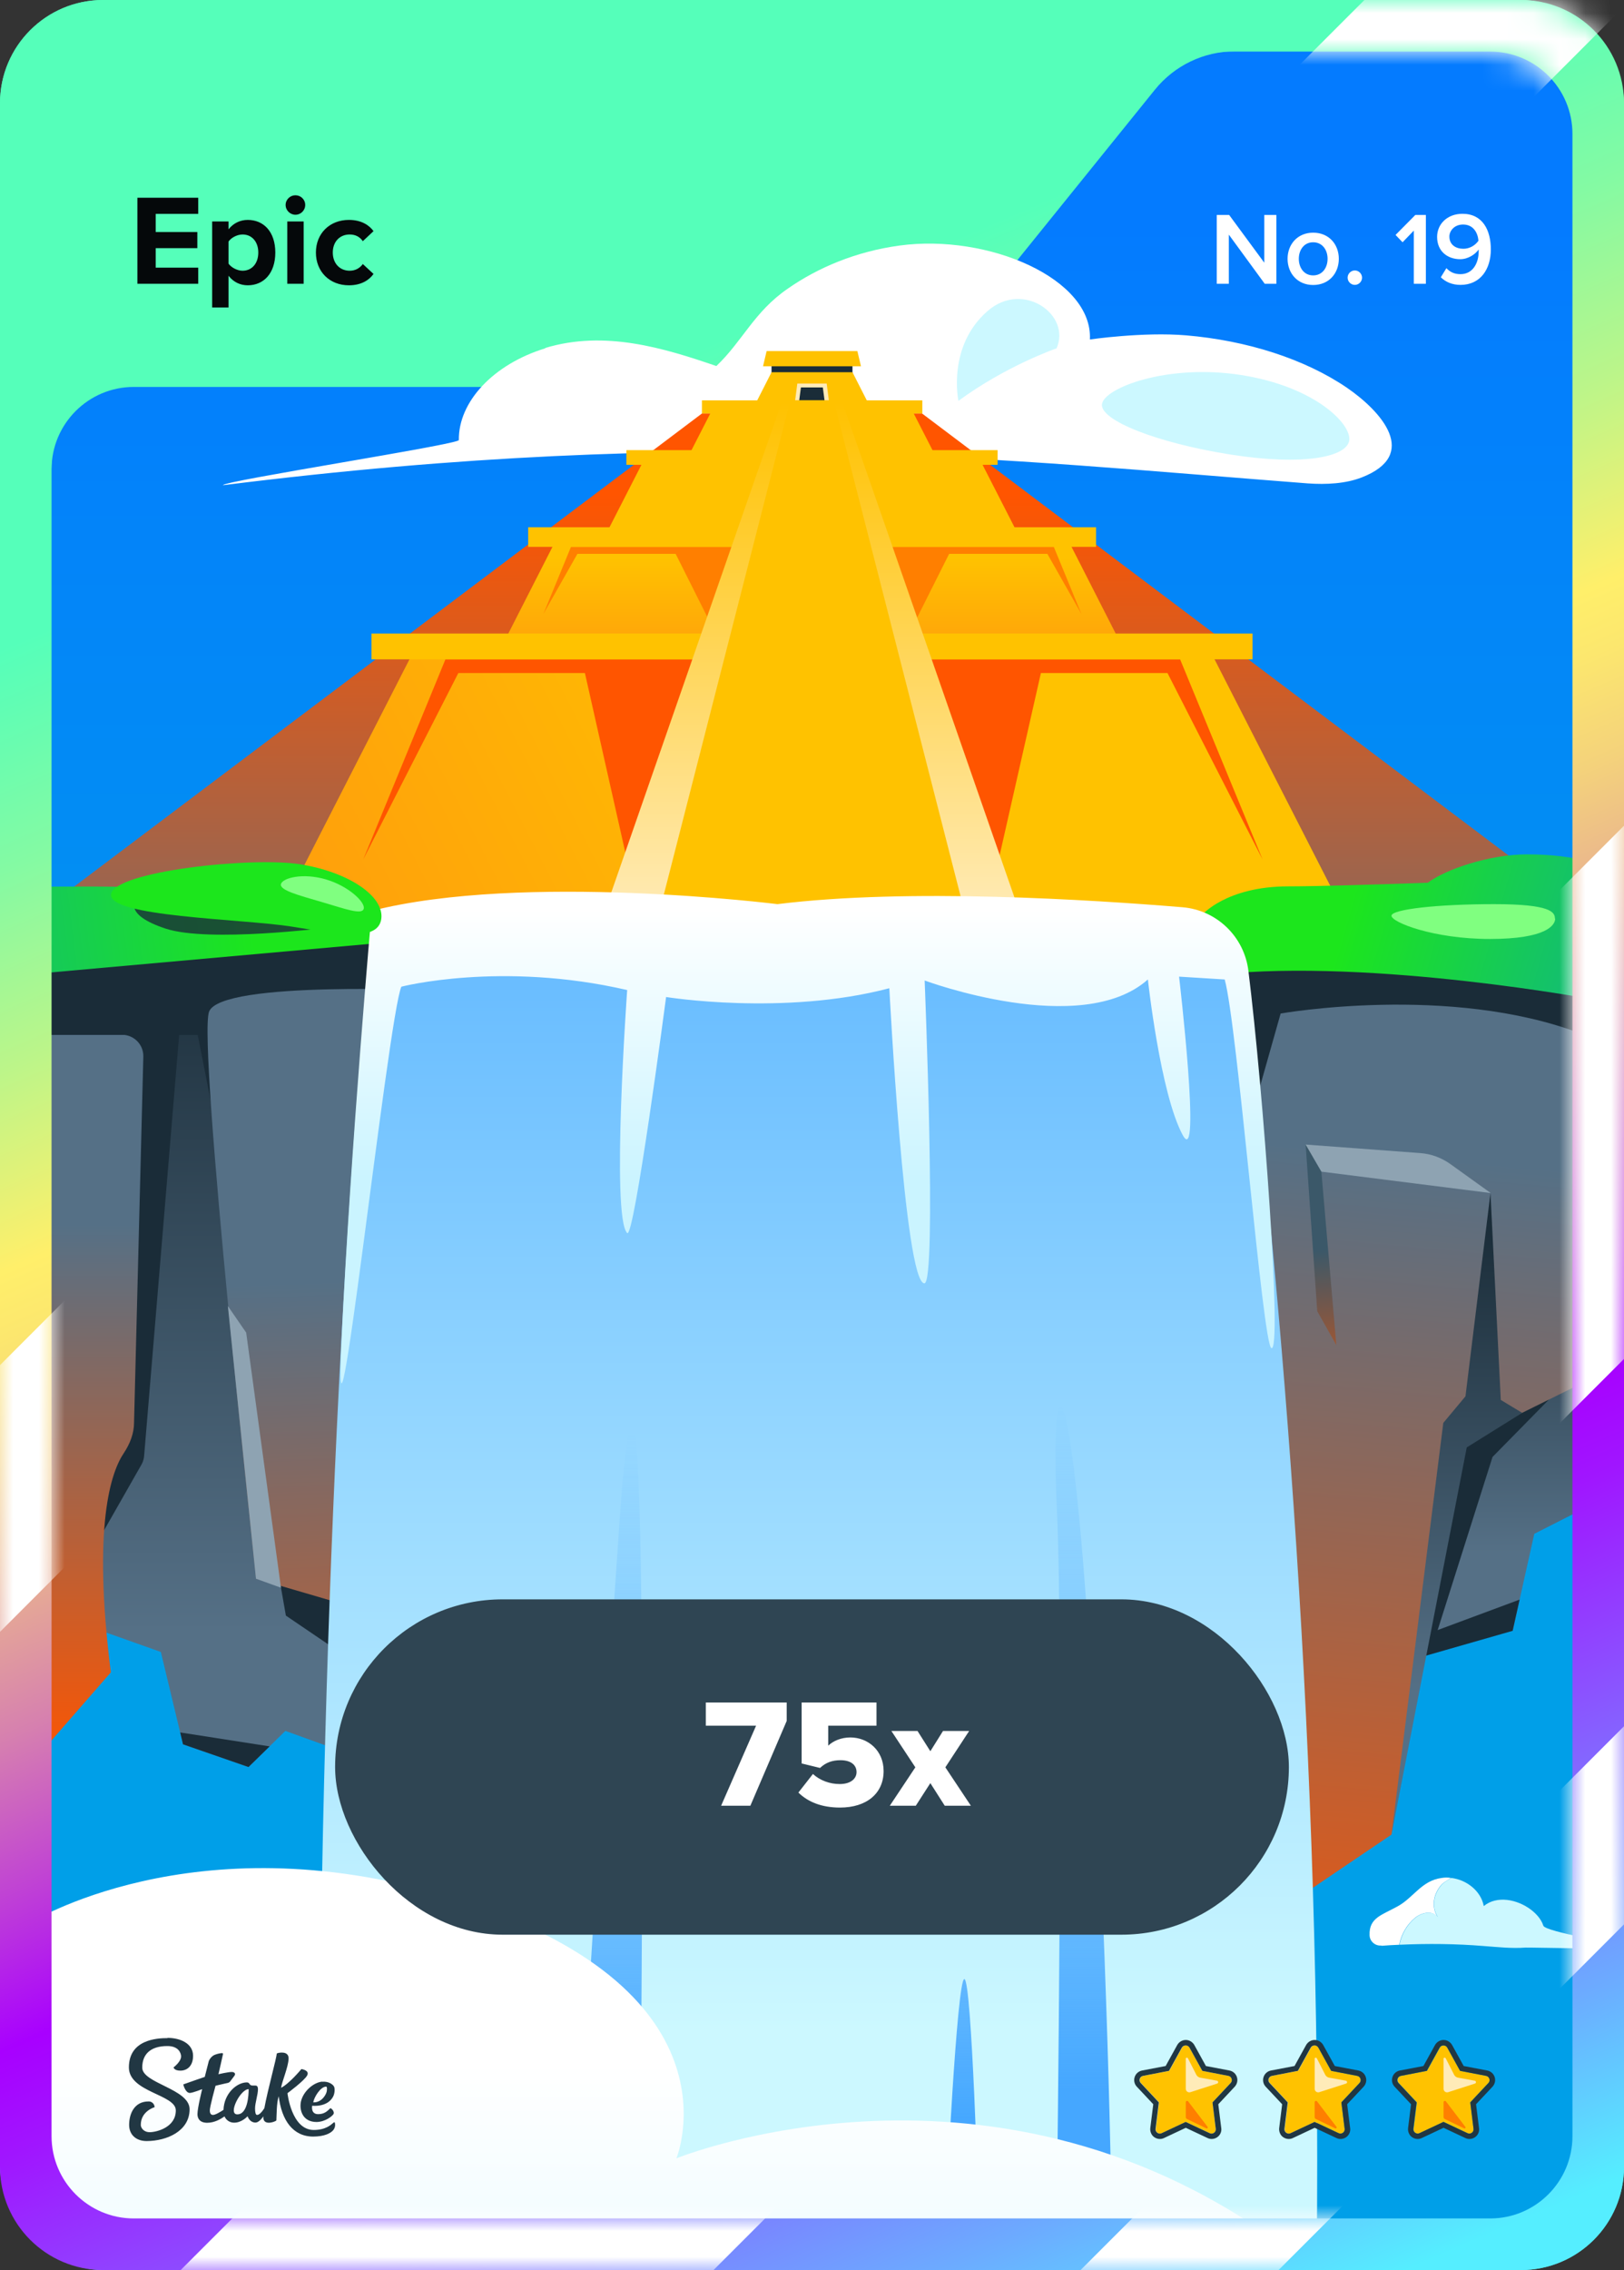 <svg width="63" height="88" viewBox="0 0 63 88" fill="none" xmlns="http://www.w3.org/2000/svg">
<rect x="0" y="0" width="63" height="88" fill="#333333" stroke="none"/>
<rect width="63" height="88" rx="4" fill="url(#paint0_linear_26835_29182)"/>
<g clip-path="url(#clip0_26835_29182)">
<g clip-path="url(#clip1_26835_29182)">
<path d="M56.44 0.74H6.56C3.23 0.74 0.53 3.44 0.53 6.77V81.23C0.53 84.561 3.23 87.26 6.56 87.26H56.44C59.77 87.26 62.47 84.561 62.47 81.23V6.77C62.47 3.44 59.77 0.74 56.44 0.74Z" fill="url(#paint1_linear_26835_29182)"/>
<path d="M54.29 75.39C55.38 75.34 56.48 75.35 57.57 75.44C58.11 75.48 58.64 75.54 59.18 75.5C59.35 75.49 62.5 75.58 62.64 75.48C62.86 75.33 59.95 74.9 59.87 74.65C59.79 74.4 59.6 74.19 59.39 74.03C58.86 73.63 58.07 73.47 57.56 73.89C57.45 73.3 56.89 72.87 56.3 72.8C56.15 72.89 56 72.98 55.93 73.06C55.62 73.41 55.51 73.9 55.78 74.32C55.57 74.03 55.15 74.15 54.91 74.34C54.59 74.6 54.37 74.98 54.29 75.39Z" fill="#CCF8FF"/>
<path d="M53.6 75.43C53.83 75.41 54.06 75.4 54.28 75.39C54.36 74.98 54.58 74.6 54.9 74.34C55.14 74.15 55.56 74.03 55.77 74.32C55.51 73.9 55.61 73.41 55.92 73.06C55.99 72.98 56.14 72.9 56.29 72.8C56.17 72.78 56.05 72.78 55.93 72.8C55.15 72.9 54.84 73.56 54.22 73.9C53.61 74.24 53.11 74.34 53.13 75.01C53.13 75.25 53.34 75.44 53.58 75.42L53.6 75.43Z" fill="white"/>
<path d="M3.93 1.35C2.86 1.35 1.43 3.44 1.43 4.5L2 18.19C2 16.43 3.43 15 5.19 15H33.59C34.8 15 35.94 14.45 36.7 13.51L44.8 3.48C45.56 2.54 46.7 1.99 47.91 1.99L3.93 1.35Z" fill="url(#paint2_linear_26835_29182)"/>
<path d="M21.15 13.49C23.46 12.79 25.75 13.49 27.79 14.19C28.81 13.22 29.25 12.09 30.56 11.19C31.72 10.38 33.2 9.75 34.89 9.52C38.34 9.05 42.4 10.81 42.28 13.16C42.28 13.16 44.34 12.86 46.01 13C48.38 13.2 50.62 13.92 52.25 15.03C53.59 15.95 55.09 17.63 52.82 18.51C52.2 18.75 51.45 18.79 50.74 18.74C39.11 17.85 27.34 16.46 8.65 18.81C8.61 18.65 17.8 17.23 17.8 17.06C17.78 15.58 19.13 14.12 21.16 13.5L21.15 13.49Z" fill="white"/>
<path d="M40.97 13.51C40.97 13.51 39.03 14.18 37.18 15.54C37.18 15.54 36.73 13.42 38.32 12.05C39.69 10.86 41.58 12.21 40.98 13.52L40.97 13.51Z" fill="#CCF8FF"/>
<path d="M52.34 17.08C52.24 17.71 50.58 18.07 47.73 17.62C44.88 17.17 42.65 16.29 42.75 15.66C42.85 15.03 45.31 14.09 48.16 14.54C51.01 14.99 52.44 16.44 52.34 17.08Z" fill="#CCF8FF"/>
<path d="M27.23 16.03L0.54 36.13H62.46L35.77 16.03H27.23Z" fill="url(#paint3_linear_26835_29182)"/>
<path d="M33.07 13.79H29.93V14.61H33.07V13.79Z" fill="#1A2C38"/>
<path d="M33.4 14.2H29.6L29.74 13.61H33.26L33.4 14.2Z" fill="#FFC200"/>
<path d="M33.65 15.57H29.35L29.93 14.43H33.07L33.65 15.57Z" fill="#FFC200"/>
<path d="M32.09 15.64H30.91L31 14.95H32L32.09 15.64Z" fill="#1A2C38"/>
<path d="M32.18 15.72H30.82L30.93 14.87H32.07L32.18 15.72ZM31 15.55H31.99L31.92 15.02H31.07L31 15.55Z" fill="#FFEBB8"/>
<path d="M36.82 18.71H26.18L27.62 15.9H35.38L36.82 18.71Z" fill="#FFC200"/>
<path d="M35.78 15.52H27.23V16.03H35.78V15.52Z" fill="#FFC200"/>
<path d="M40.41 22.5H22.59L25 17.79H38L40.41 22.5Z" fill="#FFC200"/>
<path d="M38.7 17.45H24.3V18.02H38.7V17.45Z" fill="#FFC200"/>
<path d="M45.04 28.01H17.96L21.61 20.85H41.39L45.04 28.01Z" fill="url(#paint4_linear_26835_29182)"/>
<path d="M40.88 21.2L41.95 23.8L40.63 21.47H36.82L35.5 24.1L34.35 21.2H40.88Z" fill="#FF7F00"/>
<path d="M22.15 21.2L21.08 23.8L22.4 21.47H26.21L27.53 24.1L28.68 21.2H22.15Z" fill="#FF7F00"/>
<path d="M42.52 20.44H20.49V21.2H42.52V20.44Z" fill="url(#paint5_linear_26835_29182)"/>
<path d="M52.52 36.13H10.48L16.16 25.02H46.84L52.52 36.13Z" fill="url(#paint6_linear_26835_29182)"/>
<path d="M45.78 25.56L48.98 33.32L45.29 26.09H40.38L38.35 35.05L32.91 25.56H45.78Z" fill="#FF5500"/>
<path d="M17.28 25.56L14.09 33.32L17.78 26.09H22.69L24.71 35.05L30.15 25.56H17.28Z" fill="#FF5500"/>
<path d="M48.59 24.56H14.41V25.56H48.59V24.56Z" fill="url(#paint7_linear_26835_29182)"/>
<path d="M30.35 15.52L23.18 36.13H39.82L32.65 15.52H30.35Z" fill="url(#paint8_linear_26835_29182)"/>
<path d="M30.66 15.52L25.38 36.13H37.62L32.34 15.52H30.66Z" fill="#FFC200"/>
<path d="M1.11 39.2C1.11 39.2 5.98 37.32 10.49 37.32C10.49 37.32 15.34 37.93 14.49 36.52C14.29 34.55 8.26 34.3 1.12 34.38V39.21L1.11 39.2Z" fill="url(#paint9_linear_26835_29182)"/>
<path opacity="0.8" d="M5.28 34.88C5.28 34.88 4.75 35.45 6.43 36C8.11 36.55 12.7 35.96 12.7 35.96L9.89 34.8L5.28 34.87V34.88Z" fill="#1A2C38"/>
<path d="M52.99 64.32L58.68 63.22L59.52 59.46L61.96 58.22V51.37L51.1 52.4L52.99 64.32Z" fill="url(#paint10_linear_26835_29182)"/>
<path d="M55.68 63.48L57.9 56.48L60.3 54.04L55.38 54.6L54.3 63L55.68 63.48Z" fill="#1A2C38"/>
<path d="M54.84 64.32L58.68 63.22L58.95 62.01L55.37 63.34L54.84 64.32Z" fill="#1A2C38"/>
<path d="M48.98 74.5L53.98 71.12L56.62 55.97L61.96 53.33V36.56L45.56 36.78L48.98 74.5Z" fill="url(#paint11_linear_26835_29182)"/>
<path d="M48.76 42.54L49.68 39.29C49.68 39.29 56.24 38.13 61.33 40.07L61.61 37.78L47.7 36.57L48.76 42.55V42.54Z" fill="#1A2C38"/>
<path d="M62.63 34.08C62.63 33.55 61.11 33.12 59.24 33.12C57.77 33.12 56.06 33.71 55.39 34.22C53.16 34.3 50.98 34.36 49.99 34.36C47.55 34.36 46.62 35.48 46.62 35.48L47.25 37.78C53.3 37.14 61.96 38.77 61.96 38.77V34.65C62.38 34.49 62.64 34.29 62.64 34.08H62.63Z" fill="url(#paint12_linear_26835_29182)"/>
<path d="M3.34 63.01L6.24 64.04L7.1 67.62L9.64 68.5L11.07 67.1L15.09 68.55L13.2 40.89L5.32 38.78L2.9 41.45L3.34 63.01Z" fill="url(#paint13_linear_26835_29182)"/>
<path d="M10.76 60.75L11.09 62.63L13.58 64.32V60.47L10.76 60.75Z" fill="#1A2C38"/>
<path d="M1.16 37.78L1.43 40.89L3.64 60.02L5.48 56.79C5.54 56.69 5.58 56.57 5.59 56.45L6.95 40.12H7.67L8.37 43.67L15.09 39.19L14.8 36.55L1.16 37.77V37.78Z" fill="#1A2C38"/>
<path d="M1.43 40.12H4.83C5.25 40.17 5.57 40.53 5.56 40.96L5.2 55.15C5.2 55.57 5.04 55.97 4.81 56.32C4.31 57.05 3.58 59.13 4.3 64.83L1.1 68.5L1.43 40.12Z" fill="url(#paint14_linear_26835_29182)"/>
<path d="M16.97 38.4C16.97 38.4 8.56 38 8.11 39.22C7.66 40.44 9.94 61.2 9.94 61.2L13.94 62.37L16.98 38.4H16.97Z" fill="url(#paint15_linear_26835_29182)"/>
<path d="M51.08 87.26H12.42C12.24 67.86 13.28 47.23 14.38 36.64C14.45 35.96 15.02 35.46 15.7 35.46H45.13C46.73 35.46 48.07 36.65 48.27 38.24C49.7 49.81 51.29 68.27 51.08 87.27V87.26Z" fill="url(#paint16_linear_26835_29182)"/>
<path d="M47.51 37.97C48 39.73 48.98 52.1 49.32 52.26C49.75 52.46 49.01 42.29 48.43 37.64C48.27 36.31 47.2 35.28 45.87 35.17C42.35 34.88 35.22 34.42 30.16 35.05C30.16 35.05 20.3 33.81 14.42 35.31C14.42 35.31 13.61 44.38 13.25 51.93C12.89 59.48 15.05 39.43 15.57 38.25C15.57 38.25 19.44 37.25 24.33 38.38C24.33 38.38 23.7 47.17 24.33 47.8C24.6 48.07 25.84 38.65 25.84 38.65C25.84 38.65 30.4 39.39 34.5 38.31C34.5 38.31 35.09 49.75 35.86 49.75C36.35 49.75 35.87 38.01 35.87 38.01C35.87 38.01 41.95 40.27 44.53 37.97C44.53 37.97 45.01 42.39 45.88 44C46.62 45.37 45.74 37.86 45.74 37.86L47.51 37.97Z" fill="url(#paint17_linear_26835_29182)"/>
<path d="M14.79 35.63C14.65 36.52 13.13 36.2 11.24 35.91C9.35 35.62 4.17 35.54 4.31 34.66C4.45 33.78 9.72 33.21 11.61 33.5C13.5 33.79 14.92 34.74 14.79 35.63Z" fill="#1CE61C"/>
<path d="M22.43 83.93C22.43 83.93 23.93 59.8 24.15 57.47C25.27 45.51 24.83 84.02 24.83 84.02L22.43 83.94V83.93Z" fill="url(#paint18_linear_26835_29182)"/>
<path d="M36.7 85.49C36.7 85.49 37.12 76.72 37.41 76.72C37.7 76.72 37.96 85.67 37.96 85.67L36.69 85.49H36.7Z" fill="url(#paint19_linear_26835_29182)"/>
<path d="M41 85.28C41 85.28 41.28 64.62 41 58.51C40.72 52.4 41.56 52.68 42.27 64.13C42.98 75.58 43.12 85.6 43.12 85.6L41 85.28Z" fill="url(#paint20_linear_26835_29182)"/>
<path d="M2.03 86L1.11 83V74.57C1.11 74.57 7.48 70.55 17.31 73.5C28.99 77.01 26.24 83.67 26.24 83.67C26.24 83.67 38.7 78.6 50.09 87.3L3.16 86.87L2.03 86.01V86Z" fill="url(#paint21_linear_26835_29182)"/>
<path d="M59 0H4C1.79 0 0 1.79 0 4V84C0 86.21 1.79 88 4 88H59C61.21 88 63 86.21 63 84V4C63 1.79 61.21 0 59 0ZM61 82.81C61 84.57 59.57 86 57.81 86H5.19C3.43 86 2 84.57 2 82.81V16.9C2 8.67 8.67 2 16.9 2H57.81C59.57 2 61 3.43 61 5.19V82.81Z" fill="url(#paint22_linear_26835_29182)"/>
<mask id="mask0_26835_29182" style="mask-type:luminance" maskUnits="userSpaceOnUse" x="0" y="0" width="63" height="88">
<path d="M59 0H4C1.79 0 0 1.79 0 4V84C0 86.21 1.79 88 4 88H59C61.21 88 63 86.21 63 84V4C63 1.79 61.21 0 59 0ZM61 82.81C61 84.57 59.57 86 57.81 86H5.19C3.43 86 2 84.57 2 82.81V18.19C2 16.43 3.43 15 5.19 15H33.59C34.8 15 35.94 14.45 36.7 13.51L44.8 3.48C45.56 2.54 46.7 1.99 47.91 1.99H57.81C59.57 1.99 61 3.42 61 5.18V82.8V82.81Z" fill="white"/>
</mask>
<g mask="url(#mask0_26835_29182)">
<path d="M68.37 47.31V26.64L4.46 90.55H25.13L68.37 47.31Z" fill="white"/>
<path d="M64.66 -2.29H55.22L-2.92 55.84V66.18L65.46 -2.2C65.2 -2.26 64.93 -2.29 64.66 -2.29Z" fill="white"/>
<path d="M68.37 69.23V61.55L39.37 90.55H47.05L68.37 69.23Z" fill="white"/>
</g>
<path d="M14.11 35.23C14.04 35.48 13.38 35.23 12.49 34.97C11.6 34.71 10.83 34.51 10.9 34.27C10.97 34.03 11.75 33.83 12.64 34.09C13.53 34.35 14.18 34.98 14.11 35.23Z" fill="#80FF80"/>
<path d="M6.99 67.16L7.1 67.62L9.64 68.5L10.46 67.7L6.99 67.16Z" fill="#1A2C38"/>
<path d="M59.05 54.77L56.9 56.11L53.98 71.12L55.99 55.16L56.85 54.13L57.82 46.25L58.22 54.27L59.05 54.77Z" fill="url(#paint23_linear_26835_29182)"/>
<path d="M60.33 35.61C60.33 35.86 60 36.4 57.8 36.4C55.6 36.4 53.98 35.75 53.98 35.5C53.98 35.25 55.76 35.05 57.96 35.05C60.16 35.05 60.32 35.36 60.32 35.61H60.33Z" fill="#80FF80"/>
<path d="M50.65 44.37L51.1 50.83L51.84 52.14L51.26 45.42L51.46 44.76L50.65 44.37Z" fill="url(#paint24_linear_26835_29182)"/>
<path d="M50.65 44.37L51.26 45.42L57.83 46.25L56.27 45.13C55.92 44.88 55.52 44.73 55.09 44.7L50.65 44.37Z" fill="#8EA3B2"/>
<path d="M9.93 61.2L8.84 50.63L9.55 51.66L10.9 61.55L9.93 61.2Z" fill="#8EA3B2"/>
</g>
</g>
<path fill-rule="evenodd" clip-rule="evenodd" d="M6.498 79C6.99 79 7.486 79.213 7.49 79.691C7.49 80.104 7.247 80.27 6.998 80.27C6.75 80.27 6.733 80.144 6.733 80.144C6.733 80.144 7.025 79.926 7.025 79.717C7.025 79.609 6.942 79.313 6.489 79.317C5.858 79.317 5.518 79.617 5.518 80.152C5.518 80.765 7.351 80.974 7.355 81.765C7.355 82.613 6.476 82.996 5.692 83C5.283 83 5.013 82.761 5.009 82.378C5.009 81.926 5.222 81.465 5.758 81.465C5.884 81.457 5.988 81.552 5.997 81.678C5.997 81.678 5.997 81.683 5.997 81.687C5.997 81.687 5.457 81.839 5.462 82.378C5.462 82.478 5.566 82.661 5.819 82.656C6.071 82.652 6.824 82.474 6.82 81.809C6.82 81.191 5.004 81.109 5 80.148C5 79.065 6.088 79.009 6.498 79.009V79ZM10.747 79.6C10.812 79.57 11.213 79.491 11.195 79.813C11.182 80.135 10.939 80.691 10.904 80.935C11.23 80.77 11.692 80.209 11.692 80.209C11.692 80.209 12.018 80.252 11.918 80.452C11.818 80.652 11.152 81.144 11.152 81.144C11.152 81.144 11.304 82.57 12.171 82.57C12.645 82.57 12.85 82.361 12.937 82.287C12.959 82.27 12.976 82.265 12.985 82.278C13.02 82.387 12.994 82.504 12.915 82.591C12.819 82.696 12.597 82.822 12.153 82.826C11.365 82.826 10.925 82.196 10.812 81.261C10.725 81.535 10.734 81.983 10.721 82.2C10.695 82.243 10.251 82.417 10.216 82.117C10.216 82.091 10.216 82.07 10.216 82.043C10.133 82.161 10.02 82.283 9.911 82.283C9.72 82.283 9.637 82.122 9.602 82.039C9.576 82.07 9.363 82.287 9.088 82.287C8.923 82.291 8.775 82.196 8.709 82.043C8.57 82.144 8.322 82.291 8.039 82.291C7.734 82.291 7.66 82.109 7.66 81.957C7.66 81.713 7.843 80.987 7.843 80.987C7.843 80.987 7.486 81.13 7.364 81.135C7.194 81.135 7.112 80.822 7.112 80.813C7.112 80.809 7.112 80.8 7.12 80.8C7.22 80.761 7.943 80.513 7.943 80.513C7.943 80.513 8.078 79.983 8.096 79.913C8.113 79.844 8.213 79.7 8.331 79.656C8.418 79.622 8.509 79.6 8.601 79.591C8.631 79.591 8.653 79.6 8.653 79.617C8.653 79.635 8.474 80.409 8.474 80.409C8.474 80.409 8.849 80.322 8.988 80.322C9.097 80.322 9.154 80.387 9.093 80.47C9.032 80.552 8.962 80.648 8.927 80.691C8.888 80.735 8.862 80.743 8.77 80.761C8.644 80.787 8.361 80.856 8.361 80.856C8.361 80.856 8.135 81.678 8.139 81.817C8.139 81.896 8.165 81.987 8.261 81.987C8.357 81.987 8.54 81.874 8.67 81.791C8.692 81.152 9.188 80.726 9.576 80.726C9.702 80.726 9.654 80.848 9.798 80.848H9.889C9.946 80.848 10.007 80.852 10.007 80.996C10.007 81.196 9.894 81.526 9.894 81.735C9.894 81.883 9.915 81.987 9.972 81.987C10.068 81.987 10.177 81.848 10.255 81.726C10.381 81.03 10.734 79.761 10.734 79.617L10.747 79.6ZM12.502 80.7C12.767 80.678 12.933 80.822 12.963 80.9C12.994 80.978 12.989 81.161 12.915 81.291C12.684 81.704 12.11 81.63 12.11 81.63C12.11 81.63 12.044 81.957 12.341 81.957C12.593 81.957 12.706 81.83 12.815 81.726C12.859 81.726 12.994 81.865 12.933 81.961C12.885 82.035 12.619 82.257 12.28 82.261C11.74 82.261 11.605 81.8 11.674 81.47C11.766 81.061 12.175 80.722 12.502 80.696V80.7ZM9.646 80.987C9.323 80.987 8.827 81.97 9.206 81.965C9.619 81.965 9.646 81.183 9.646 81.004V80.987ZM12.641 80.891C12.423 80.9 12.175 81.317 12.153 81.5C12.48 81.513 12.654 81.196 12.676 81.07C12.689 80.974 12.693 80.887 12.641 80.887V80.891Z" fill="#213743"/>
<path d="M46.144 79.378L46.641 80.278L47.652 80.473C47.779 80.499 47.83 80.656 47.741 80.749L47.036 81.501L47.163 82.524C47.181 82.656 47.045 82.749 46.93 82.694L46 82.257L45.07 82.694C44.951 82.749 44.82 82.652 44.837 82.524L44.964 81.501L44.259 80.749C44.17 80.656 44.221 80.499 44.348 80.473L45.359 80.278L45.856 79.378C45.919 79.263 46.085 79.263 46.144 79.378Z" fill="#FFC200"/>
<path d="M46 79.293C46.055 79.293 46.115 79.323 46.144 79.378L46.641 80.278L47.652 80.473C47.779 80.499 47.83 80.656 47.741 80.749L47.036 81.501L47.163 82.524C47.176 82.626 47.096 82.711 46.998 82.711C46.977 82.711 46.951 82.707 46.926 82.694L45.996 82.257L45.066 82.694C45.04 82.707 45.019 82.711 44.994 82.711C44.9 82.711 44.815 82.626 44.828 82.524L44.955 81.501L44.251 80.749C44.161 80.656 44.212 80.499 44.34 80.473L45.35 80.278L45.847 79.378C45.877 79.323 45.936 79.293 45.992 79.293M46 79.081C45.864 79.081 45.737 79.157 45.669 79.276L45.219 80.091L44.306 80.265C44.17 80.291 44.059 80.388 44.017 80.52C43.974 80.652 44.008 80.796 44.102 80.894L44.739 81.573L44.624 82.495C44.611 82.601 44.645 82.711 44.713 82.792C44.786 82.873 44.888 82.919 44.998 82.919C45.053 82.919 45.108 82.906 45.159 82.881L46 82.486L46.841 82.881C46.892 82.906 46.947 82.919 47.002 82.919C47.112 82.919 47.214 82.873 47.287 82.792C47.359 82.711 47.393 82.601 47.376 82.495L47.261 81.573L47.898 80.894C47.992 80.792 48.026 80.647 47.983 80.52C47.941 80.388 47.83 80.291 47.694 80.265L46.781 80.091L46.331 79.276C46.263 79.157 46.136 79.081 46 79.081Z" fill="#213743"/>
<path d="M46 79.815V80.974C46 81.068 46.089 81.132 46.178 81.106L47.219 80.771C47.274 80.754 47.27 80.673 47.21 80.66L46.556 80.541C46.497 80.529 46.442 80.49 46.412 80.435L46.085 79.794C46.064 79.751 45.996 79.764 45.996 79.815H46Z" fill="#FFEBB8"/>
<path d="M46 81.492V82.07C46 82.104 46.017 82.129 46.047 82.146L46.798 82.507C46.837 82.524 46.87 82.482 46.845 82.448L46.093 81.463C46.064 81.424 46 81.446 46 81.492Z" fill="#FF7F00"/>
<path d="M51.144 79.378L51.641 80.278L52.652 80.473C52.779 80.499 52.83 80.656 52.741 80.749L52.036 81.501L52.163 82.524C52.181 82.656 52.045 82.749 51.93 82.694L51 82.257L50.07 82.694C49.951 82.749 49.82 82.652 49.837 82.524L49.964 81.501L49.259 80.749C49.17 80.656 49.221 80.499 49.348 80.473L50.359 80.278L50.856 79.378C50.919 79.263 51.085 79.263 51.144 79.378Z" fill="#FFC200"/>
<path d="M51 79.293C51.055 79.293 51.115 79.323 51.144 79.378L51.641 80.278L52.652 80.473C52.779 80.499 52.83 80.656 52.741 80.749L52.036 81.501L52.163 82.524C52.176 82.626 52.096 82.711 51.998 82.711C51.977 82.711 51.951 82.707 51.926 82.694L50.996 82.257L50.066 82.694C50.04 82.707 50.019 82.711 49.994 82.711C49.9 82.711 49.815 82.626 49.828 82.524L49.955 81.501L49.251 80.749C49.161 80.656 49.212 80.499 49.34 80.473L50.35 80.278L50.847 79.378C50.877 79.323 50.936 79.293 50.992 79.293M51 79.081C50.864 79.081 50.737 79.157 50.669 79.276L50.219 80.091L49.306 80.265C49.17 80.291 49.059 80.388 49.017 80.52C48.974 80.652 49.008 80.796 49.102 80.894L49.739 81.573L49.624 82.495C49.611 82.601 49.645 82.711 49.713 82.792C49.786 82.873 49.888 82.919 49.998 82.919C50.053 82.919 50.108 82.906 50.159 82.881L51 82.486L51.841 82.881C51.892 82.906 51.947 82.919 52.002 82.919C52.112 82.919 52.214 82.873 52.287 82.792C52.359 82.711 52.393 82.601 52.376 82.495L52.261 81.573L52.898 80.894C52.992 80.792 53.026 80.647 52.983 80.52C52.941 80.388 52.83 80.291 52.694 80.265L51.781 80.091L51.331 79.276C51.263 79.157 51.136 79.081 51 79.081Z" fill="#213743"/>
<path d="M51 79.815V80.974C51 81.068 51.089 81.132 51.178 81.106L52.219 80.771C52.274 80.754 52.27 80.673 52.21 80.66L51.556 80.541C51.497 80.529 51.442 80.49 51.412 80.435L51.085 79.794C51.064 79.751 50.996 79.764 50.996 79.815H51Z" fill="#FFEBB8"/>
<path d="M51 81.492V82.07C51 82.104 51.017 82.129 51.047 82.146L51.798 82.507C51.837 82.524 51.87 82.482 51.845 82.448L51.093 81.463C51.064 81.424 51 81.446 51 81.492Z" fill="#FF7F00"/>
<path d="M56.144 79.378L56.641 80.278L57.652 80.473C57.779 80.499 57.83 80.656 57.741 80.749L57.036 81.501L57.163 82.524C57.181 82.656 57.045 82.749 56.93 82.694L56 82.257L55.07 82.694C54.951 82.749 54.82 82.652 54.837 82.524L54.964 81.501L54.259 80.749C54.17 80.656 54.221 80.499 54.348 80.473L55.359 80.278L55.856 79.378C55.919 79.263 56.085 79.263 56.144 79.378Z" fill="#FFC200"/>
<path d="M56 79.293C56.055 79.293 56.115 79.323 56.144 79.378L56.641 80.278L57.652 80.473C57.779 80.499 57.83 80.656 57.741 80.749L57.036 81.501L57.163 82.524C57.176 82.626 57.096 82.711 56.998 82.711C56.977 82.711 56.951 82.707 56.926 82.694L55.996 82.257L55.066 82.694C55.04 82.707 55.019 82.711 54.994 82.711C54.9 82.711 54.815 82.626 54.828 82.524L54.955 81.501L54.251 80.749C54.161 80.656 54.212 80.499 54.34 80.473L55.35 80.278L55.847 79.378C55.877 79.323 55.936 79.293 55.992 79.293M56 79.081C55.864 79.081 55.737 79.157 55.669 79.276L55.219 80.091L54.306 80.265C54.17 80.291 54.059 80.388 54.017 80.52C53.974 80.652 54.008 80.796 54.102 80.894L54.739 81.573L54.624 82.495C54.611 82.601 54.645 82.711 54.713 82.792C54.786 82.873 54.888 82.919 54.998 82.919C55.053 82.919 55.108 82.906 55.159 82.881L56 82.486L56.841 82.881C56.892 82.906 56.947 82.919 57.002 82.919C57.112 82.919 57.214 82.873 57.287 82.792C57.359 82.711 57.393 82.601 57.376 82.495L57.261 81.573L57.898 80.894C57.992 80.792 58.026 80.647 57.983 80.52C57.941 80.388 57.83 80.291 57.694 80.265L56.781 80.091L56.331 79.276C56.263 79.157 56.136 79.081 56 79.081Z" fill="#213743"/>
<path d="M56 79.815V80.974C56 81.068 56.089 81.132 56.178 81.106L57.219 80.771C57.274 80.754 57.27 80.673 57.21 80.66L56.556 80.541C56.497 80.529 56.442 80.49 56.412 80.435L56.085 79.794C56.064 79.751 55.996 79.764 55.996 79.815H56Z" fill="#FFEBB8"/>
<path d="M56 81.492V82.07C56 82.104 56.017 82.129 56.047 82.146L56.798 82.507C56.837 82.524 56.87 82.482 56.845 82.448L56.093 81.463C56.064 81.424 56 81.446 56 81.492Z" fill="#FF7F00"/>
<rect x="13" y="62" width="37" height="13" rx="6.5" fill="#2F4553"/>
<path d="M29.109 70H27.975L29.331 66.898H27.381V65.998H30.519V66.712L29.109 70ZM32.586 70.072C31.878 70.072 31.344 69.856 30.972 69.49L31.536 68.77C31.812 69.022 32.19 69.16 32.574 69.16C33.012 69.16 33.228 68.944 33.228 68.698C33.228 68.428 33.018 68.236 32.604 68.236C32.286 68.236 32.034 68.326 31.812 68.536L31.098 68.362V65.998H34.002V66.898H32.13V67.672C32.322 67.486 32.634 67.354 32.988 67.354C33.666 67.354 34.278 67.852 34.278 68.656C34.278 69.52 33.624 70.072 32.586 70.072ZM37.663 70H36.649L36.091 69.124L35.527 70H34.519L35.509 68.512L34.579 67.102H35.593L36.091 67.888L36.583 67.102H37.597L36.673 68.512L37.663 70Z" fill="white"/>
<path d="M7.69 11H5.33V7.665H7.69V8.29H6.04V8.995H7.655V9.62H6.04V10.375H7.69V11ZM9.61 11.06C9.325 11.06 9.06 10.94 8.865 10.69V11.92H8.23V8.585H8.865V8.89C9.05 8.655 9.315 8.525 9.61 8.525C10.23 8.525 10.68 8.985 10.68 9.79C10.68 10.595 10.23 11.06 9.61 11.06ZM9.41 10.495C9.775 10.495 10.02 10.21 10.02 9.79C10.02 9.375 9.775 9.09 9.41 9.09C9.205 9.09 8.97 9.21 8.865 9.365V10.22C8.97 10.37 9.205 10.495 9.41 10.495ZM11.46 8.325C11.255 8.325 11.08 8.155 11.08 7.945C11.08 7.735 11.255 7.57 11.46 7.57C11.67 7.57 11.84 7.735 11.84 7.945C11.84 8.155 11.67 8.325 11.46 8.325ZM11.78 11H11.145V8.585H11.78V11ZM13.535 11.06C12.79 11.06 12.255 10.535 12.255 9.79C12.255 9.05 12.79 8.525 13.535 8.525C14.03 8.525 14.33 8.74 14.49 8.96L14.075 9.35C13.96 9.18 13.785 9.09 13.565 9.09C13.18 9.09 12.91 9.37 12.91 9.79C12.91 10.21 13.18 10.495 13.565 10.495C13.785 10.495 13.96 10.395 14.075 10.235L14.49 10.62C14.33 10.845 14.03 11.06 13.535 11.06Z" fill="#05080A"/>
<path d="M49.514 11H49.062L47.67 9.096V11H47.202V8.332H47.682L49.046 10.184V8.332H49.514V11ZM50.941 11.048C50.329 11.048 49.949 10.588 49.949 10.032C49.949 9.48 50.329 9.02 50.941 9.02C51.561 9.02 51.937 9.48 51.937 10.032C51.937 10.588 51.561 11.048 50.941 11.048ZM50.941 10.676C51.301 10.676 51.501 10.376 51.501 10.032C51.501 9.692 51.301 9.392 50.941 9.392C50.585 9.392 50.385 9.692 50.385 10.032C50.385 10.376 50.585 10.676 50.941 10.676ZM52.558 11.044C52.406 11.044 52.278 10.916 52.278 10.764C52.278 10.612 52.406 10.484 52.558 10.484C52.71 10.484 52.838 10.612 52.838 10.764C52.838 10.916 52.71 11.044 52.558 11.044ZM55.314 11H54.846V8.94L54.41 9.392L54.138 9.108L54.906 8.332H55.314V11ZM56.658 11.044C56.33 11.044 56.074 10.928 55.894 10.748L56.11 10.396C56.25 10.54 56.406 10.628 56.658 10.628C57.142 10.628 57.362 10.188 57.362 9.752C57.362 9.724 57.362 9.7 57.362 9.672C57.238 9.852 56.958 10.048 56.646 10.048C56.166 10.048 55.75 9.752 55.75 9.184C55.75 8.692 56.138 8.288 56.734 8.288C57.518 8.288 57.834 8.924 57.834 9.668C57.834 10.436 57.43 11.044 56.658 11.044ZM56.77 9.644C56.998 9.644 57.222 9.524 57.354 9.332C57.33 9.044 57.17 8.704 56.758 8.704C56.41 8.704 56.226 8.956 56.226 9.168C56.226 9.496 56.482 9.644 56.77 9.644Z" fill="white"/>
<defs>
<linearGradient id="paint0_linear_26835_29182" x1="37.834" y1="86.256" x2="23.263" y2="1.76" gradientUnits="userSpaceOnUse">
<stop stop-color="#55EEFF"/>
<stop offset="0.09" stop-color="#6CABFF"/>
<stop offset="0.23" stop-color="#8C4FFF"/>
<stop offset="0.32" stop-color="#A016FF"/>
<stop offset="0.37" stop-color="#A800FF"/>
<stop offset="0.44" stop-color="#C043D4"/>
<stop offset="0.51" stop-color="#D680AF"/>
<stop offset="0.58" stop-color="#E8B091"/>
<stop offset="0.64" stop-color="#F4D27B"/>
<stop offset="0.69" stop-color="#FCE76E"/>
<stop offset="0.72" stop-color="#FFEF6A"/>
<stop offset="0.81" stop-color="#BCF589"/>
<stop offset="0.9" stop-color="#84FAA3"/>
<stop offset="0.97" stop-color="#62FDB3"/>
<stop offset="1" stop-color="#55FFBA"/>
</linearGradient>
<linearGradient id="paint1_linear_26835_29182" x1="31.5" y1="8.49" x2="31.5" y2="57.16" gradientUnits="userSpaceOnUse">
<stop stop-color="#047BFF"/>
<stop offset="1" stop-color="#009FE8"/>
</linearGradient>
<linearGradient id="paint2_linear_26835_29182" x1="57.77" y1="86.36" x2="26.53" y2="13.76" gradientUnits="userSpaceOnUse">
<stop stop-color="#55EEFF"/>
<stop offset="0.09" stop-color="#6CABFF"/>
<stop offset="0.23" stop-color="#8C4FFF"/>
<stop offset="0.32" stop-color="#A016FF"/>
<stop offset="0.37" stop-color="#A800FF"/>
<stop offset="0.44" stop-color="#C043D4"/>
<stop offset="0.51" stop-color="#D680AF"/>
<stop offset="0.58" stop-color="#E8B091"/>
<stop offset="0.64" stop-color="#F4D27B"/>
<stop offset="0.69" stop-color="#FCE76E"/>
<stop offset="0.72" stop-color="#FFEF6A"/>
<stop offset="0.81" stop-color="#BCF589"/>
<stop offset="0.9" stop-color="#84FAA3"/>
<stop offset="0.97" stop-color="#62FDB3"/>
<stop offset="1" stop-color="#55FFBA"/>
</linearGradient>
<linearGradient id="paint3_linear_26835_29182" x1="31.5" y1="19.12" x2="31.5" y2="45.36" gradientUnits="userSpaceOnUse">
<stop stop-color="#FF5500"/>
<stop offset="1" stop-color="#557086"/>
</linearGradient>
<linearGradient id="paint4_linear_26835_29182" x1="31.5" y1="28.06" x2="31.5" y2="21.63" gradientUnits="userSpaceOnUse">
<stop stop-color="#FF8913"/>
<stop offset="1" stop-color="#FFC200"/>
</linearGradient>
<linearGradient id="paint5_linear_26835_29182" x1="-1.06267e-05" y1="28.06" x2="1" y2="21.63" gradientUnits="userSpaceOnUse">
<stop stop-color="#FF8913"/>
<stop offset="1" stop-color="#FFC200"/>
</linearGradient>
<linearGradient id="paint6_linear_26835_29182" x1="-4.50536e-06" y1="42.07" x2="31.5" y2="25.9" gradientUnits="userSpaceOnUse">
<stop stop-color="#FF8913"/>
<stop offset="1" stop-color="#FFC200"/>
</linearGradient>
<linearGradient id="paint7_linear_26835_29182" x1="31.5" y1="42.07" x2="31.5" y2="25.9" gradientUnits="userSpaceOnUse">
<stop stop-color="#FF8913"/>
<stop offset="1" stop-color="#FFC200"/>
</linearGradient>
<linearGradient id="paint8_linear_26835_29182" x1="31.5" y1="15.59" x2="31.5" y2="35.73" gradientUnits="userSpaceOnUse">
<stop stop-color="#FFC200"/>
<stop offset="1" stop-color="#FFEBB8"/>
</linearGradient>
<linearGradient id="paint9_linear_26835_29182" x1="-20.34" y1="39.47" x2="9.77" y2="35.7" gradientUnits="userSpaceOnUse">
<stop stop-color="#047BFF"/>
<stop offset="1" stop-color="#1CE61C"/>
</linearGradient>
<linearGradient id="paint10_linear_26835_29182" x1="56.53" y1="60.21" x2="56.53" y2="45.8" gradientUnits="userSpaceOnUse">
<stop stop-color="#557086"/>
<stop offset="1" stop-color="#1A2C38"/>
</linearGradient>
<linearGradient id="paint11_linear_26835_29182" x1="50.4" y1="82.54" x2="53.79" y2="44.71" gradientUnits="userSpaceOnUse">
<stop stop-color="#FF5500"/>
<stop offset="1" stop-color="#557086"/>
</linearGradient>
<linearGradient id="paint12_linear_26835_29182" x1="76.01" y1="41.78" x2="52.38" y2="35.01" gradientUnits="userSpaceOnUse">
<stop stop-color="#047BFF"/>
<stop offset="1" stop-color="#1CE61C"/>
</linearGradient>
<linearGradient id="paint13_linear_26835_29182" x1="8.99" y1="63.24" x2="8.99" y2="35.41" gradientUnits="userSpaceOnUse">
<stop stop-color="#557086"/>
<stop offset="1" stop-color="#1A2C38"/>
</linearGradient>
<linearGradient id="paint14_linear_26835_29182" x1="3.34" y1="68.74" x2="3.34" y2="47.46" gradientUnits="userSpaceOnUse">
<stop stop-color="#FF5500"/>
<stop offset="1" stop-color="#557086"/>
</linearGradient>
<linearGradient id="paint15_linear_26835_29182" x1="13.92" y1="78.08" x2="12.88" y2="49.66" gradientUnits="userSpaceOnUse">
<stop stop-color="#FF5500"/>
<stop offset="1" stop-color="#557086"/>
</linearGradient>
<linearGradient id="paint16_linear_26835_29182" x1="31.75" y1="78.7" x2="31.75" y2="22.85" gradientUnits="userSpaceOnUse">
<stop stop-color="#CCF8FF"/>
<stop offset="1" stop-color="#45A7FF"/>
</linearGradient>
<linearGradient id="paint17_linear_26835_29182" x1="31.32" y1="45.87" x2="31.32" y2="35.26" gradientUnits="userSpaceOnUse">
<stop stop-color="#CAF4FF"/>
<stop offset="1" stop-color="white"/>
</linearGradient>
<linearGradient id="paint18_linear_26835_29182" x1="23.68" y1="82.37" x2="23.68" y2="55.61" gradientUnits="userSpaceOnUse">
<stop stop-color="#45A7FF"/>
<stop offset="1" stop-color="#45A7FF" stop-opacity="0"/>
</linearGradient>
<linearGradient id="paint19_linear_26835_29182" x1="37.33" y1="82.37" x2="37.33" y2="55.61" gradientUnits="userSpaceOnUse">
<stop stop-color="#45A7FF"/>
<stop offset="1" stop-color="#45A7FF" stop-opacity="0"/>
</linearGradient>
<linearGradient id="paint20_linear_26835_29182" x1="42.03" y1="81" x2="42.03" y2="54.24" gradientUnits="userSpaceOnUse">
<stop stop-color="#45A7FF"/>
<stop offset="1" stop-color="#45A7FF" stop-opacity="0"/>
</linearGradient>
<linearGradient id="paint21_linear_26835_29182" x1="25.6" y1="108.55" x2="25.6" y2="79.96" gradientUnits="userSpaceOnUse">
<stop stop-color="#CAF4FF"/>
<stop offset="1" stop-color="white"/>
</linearGradient>
<linearGradient id="paint22_linear_26835_29182" x1="51.08" y1="89.51" x2="19.74" y2="16.67" gradientUnits="userSpaceOnUse">
<stop stop-color="#55EEFF"/>
<stop offset="0.09" stop-color="#6CABFF"/>
<stop offset="0.23" stop-color="#8C4FFF"/>
<stop offset="0.32" stop-color="#A016FF"/>
<stop offset="0.37" stop-color="#A800FF"/>
<stop offset="0.44" stop-color="#C043D4"/>
<stop offset="0.51" stop-color="#D680AF"/>
<stop offset="0.58" stop-color="#E8B091"/>
<stop offset="0.64" stop-color="#F4D27B"/>
<stop offset="0.69" stop-color="#FCE76E"/>
<stop offset="0.72" stop-color="#FFEF6A"/>
<stop offset="0.81" stop-color="#BCF589"/>
<stop offset="0.9" stop-color="#84FAA3"/>
<stop offset="0.97" stop-color="#62FDB3"/>
<stop offset="1" stop-color="#55FFBA"/>
</linearGradient>
<linearGradient id="paint23_linear_26835_29182" x1="56.51" y1="65.66" x2="56.51" y2="47.3" gradientUnits="userSpaceOnUse">
<stop stop-color="#557086"/>
<stop offset="1" stop-color="#1A2C38"/>
</linearGradient>
<linearGradient id="paint24_linear_26835_29182" x1="51.97" y1="56.08" x2="51.33" y2="48.46" gradientUnits="userSpaceOnUse">
<stop stop-color="#FF5500"/>
<stop offset="1" stop-color="#3B5869"/>
</linearGradient>
<clipPath id="clip0_26835_29182">
<rect width="63" height="88" fill="white"/>
</clipPath>
<clipPath id="clip1_26835_29182">
<rect width="63" height="88" fill="white"/>
</clipPath>
</defs>
</svg>
